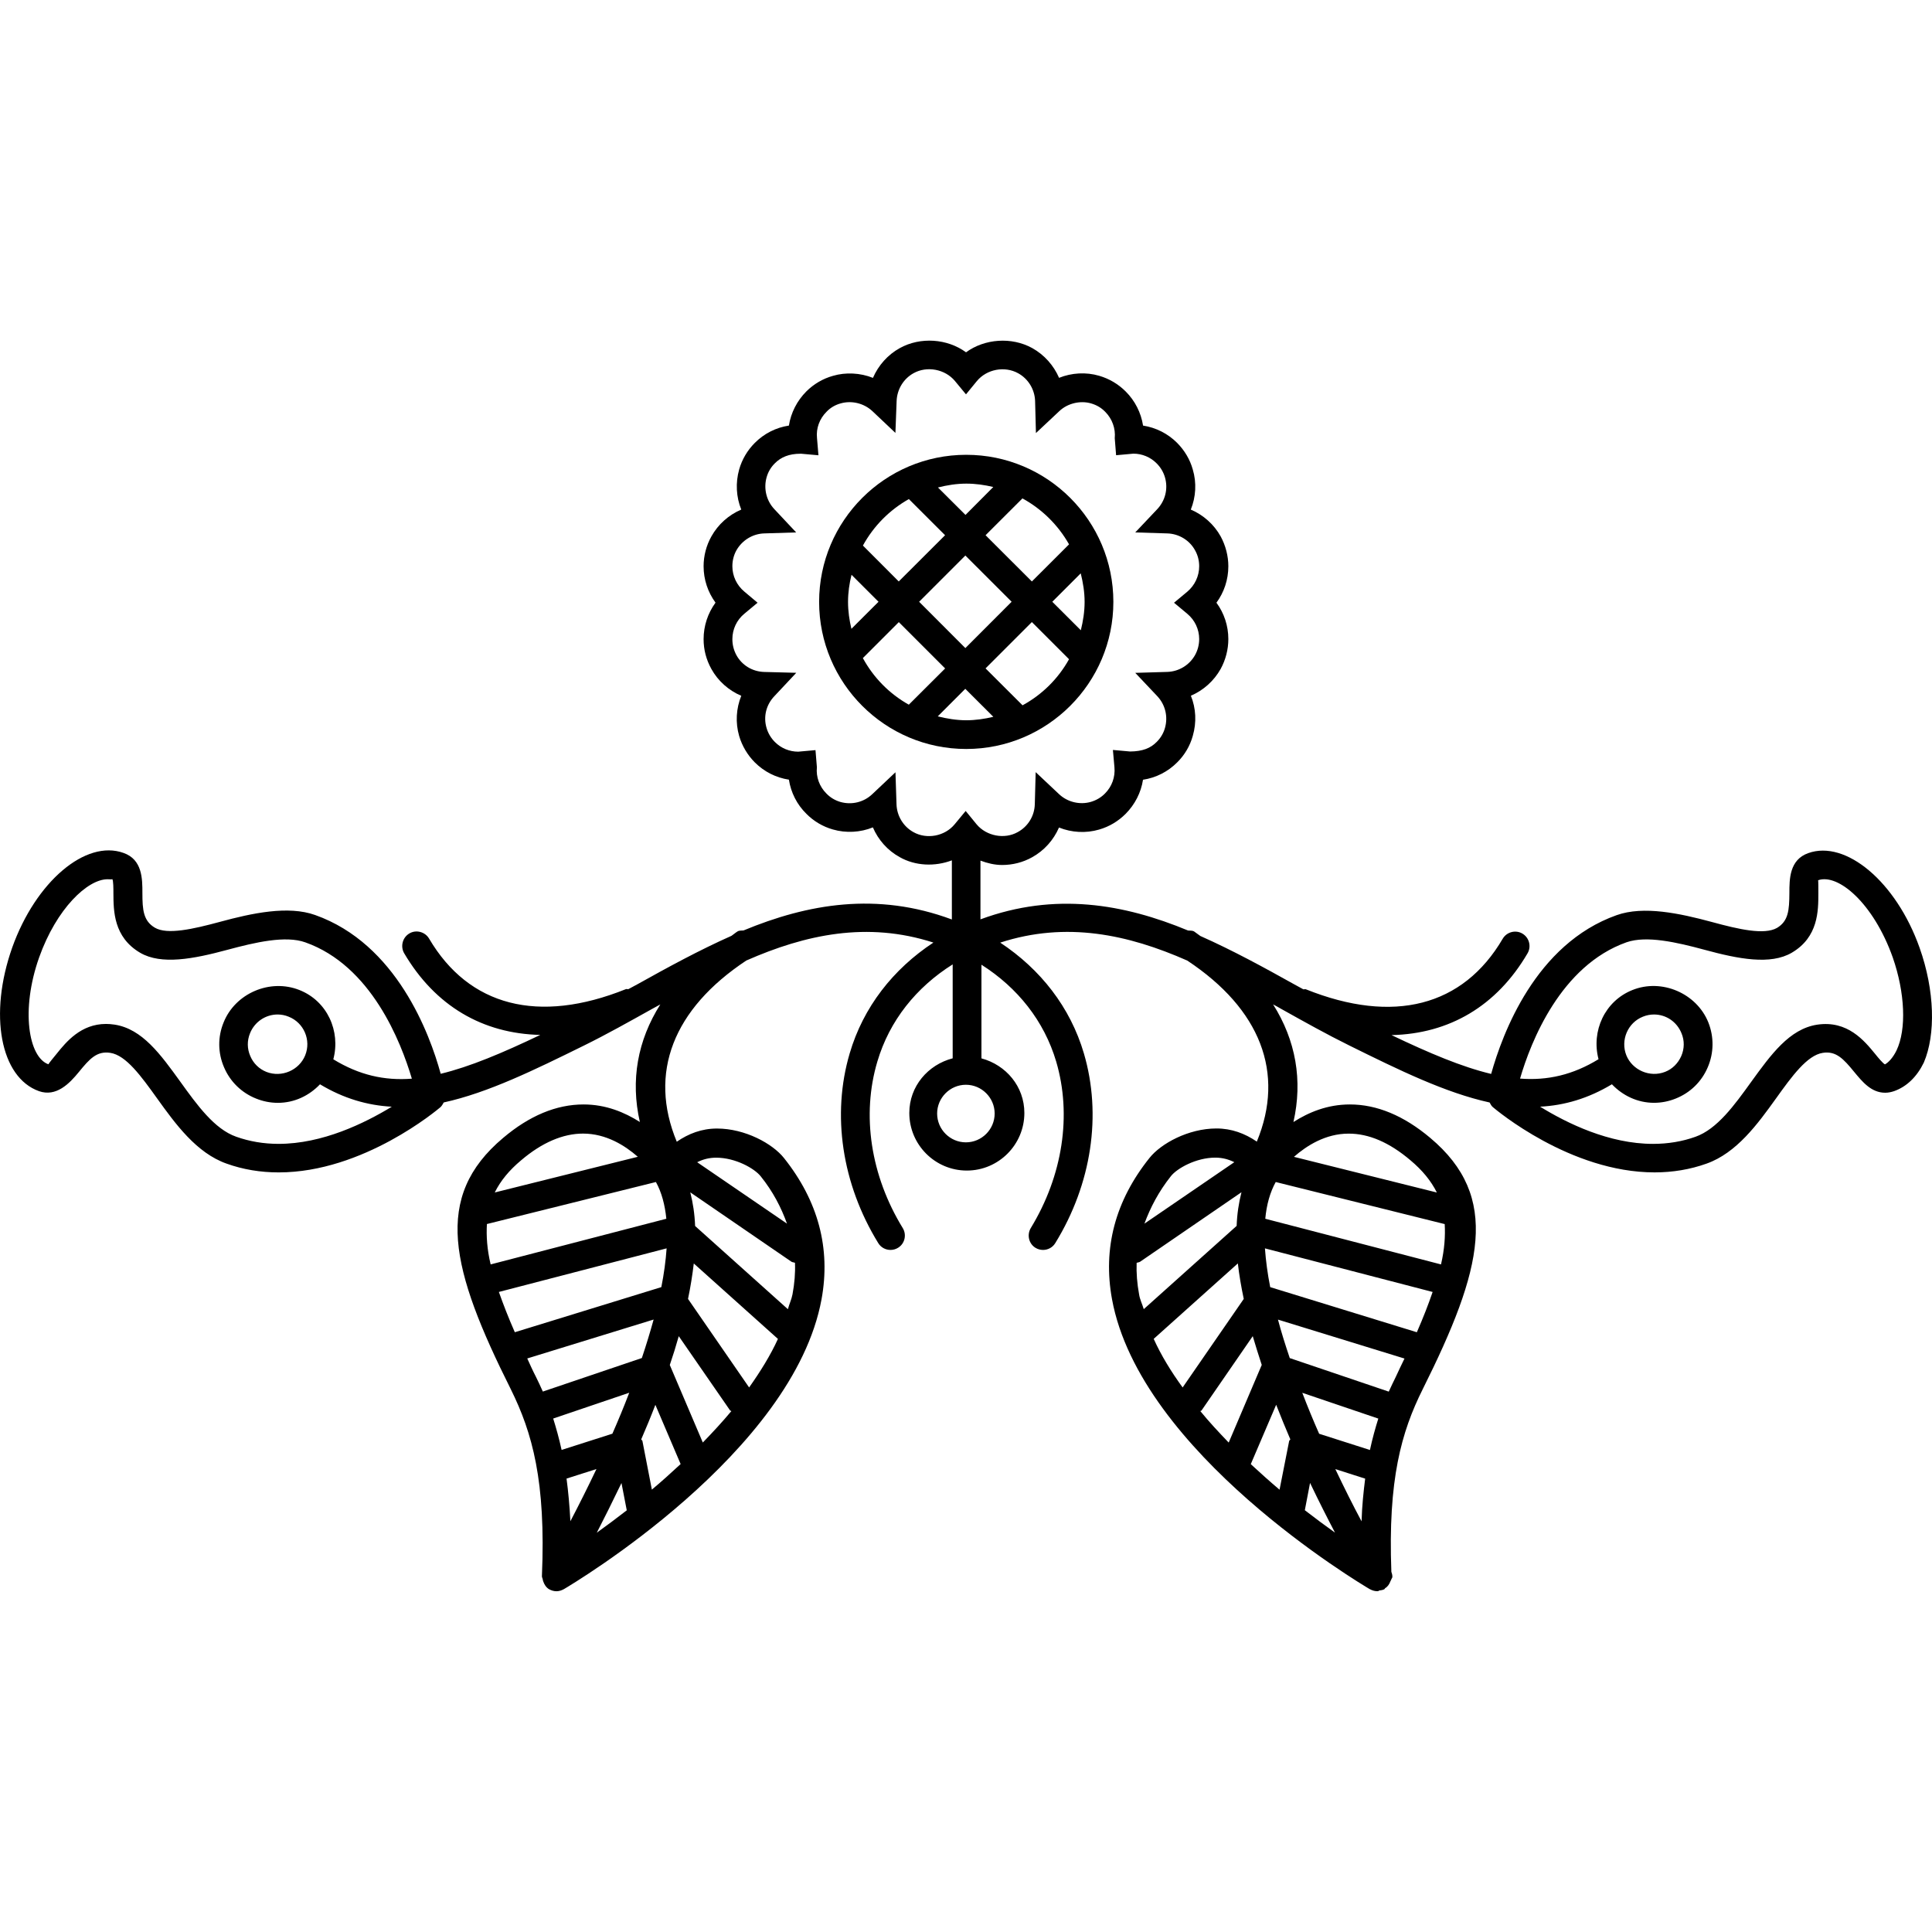 <?xml version="1.0" encoding="iso-8859-1"?>
<!-- Generator: Adobe Illustrator 16.0.0, SVG Export Plug-In . SVG Version: 6.00 Build 0)  -->
<!DOCTYPE svg PUBLIC "-//W3C//DTD SVG 1.1//EN" "http://www.w3.org/Graphics/SVG/1.1/DTD/svg11.dtd">
<svg version="1.1" id="Capa_1" xmlns="http://www.w3.org/2000/svg" xmlns:xlink="http://www.w3.org/1999/xlink" x="0px" y="0px"
	 width="181.352px" height="181.352px" viewBox="0 0 181.352 181.352" style="enable-background:new 0 0 181.352 181.352;"
	 xml:space="preserve">
<g>
	<g>
		<path d="M180.188,88.968c-2.193-6.193-6.924-10.151-10.451-8.888c-1.772,0.625-1.772,2.442-1.772,3.768
			c-0.011,1.601-0.095,2.613-1.16,3.251c-1.187,0.68-3.564,0.143-6.106-0.551c-3.037-0.82-6.418-1.542-8.943-0.646
			c-7.637,2.705-10.731,11.146-11.786,14.905c-2.753-0.659-5.796-1.946-9.351-3.644c5.4-0.121,9.861-2.705,12.772-7.684
			c0.369-0.641,0.153-1.469-0.49-1.846c-0.628-0.372-1.466-0.161-1.846,0.485c-3.718,6.349-10.257,8.042-18.473,4.746
			c-0.09-0.037-0.153,0.016-0.243,0c-0.3-0.169-0.585-0.316-0.886-0.485c-2.815-1.571-5.737-3.169-8.78-4.52
			c-0.205-0.134-0.369-0.282-0.574-0.417c-0.18-0.113-0.38-0.074-0.58-0.097c-5.996-2.489-12.482-3.634-19.486-1.047v-5.514
			c0.649,0.243,1.329,0.411,2.041,0.411c0.983,0,1.951-0.248,2.798-0.72c1.137-0.625,2.022-1.619,2.534-2.797
			c1.171,0.472,2.516,0.559,3.771,0.19c0.96-0.279,1.782-0.778,2.479-1.469c0.875-0.881,1.45-2.004,1.635-3.206
			c1.218-0.185,2.336-0.752,3.211-1.632c0.696-0.686,1.203-1.55,1.461-2.484c0.369-1.273,0.301-2.592-0.179-3.771
			c1.17-0.501,2.162-1.382,2.8-2.521c0.464-0.854,0.717-1.819,0.717-2.798c0-1.242-0.396-2.434-1.117-3.412
			c0.722-0.983,1.117-2.175,1.117-3.419c0-0.97-0.253-1.938-0.717-2.8c-0.633-1.139-1.635-2.02-2.806-2.523
			c0.475-1.181,0.56-2.51,0.185-3.763c-0.264-0.946-0.77-1.787-1.461-2.489c-0.875-0.88-1.993-1.442-3.206-1.632
			c-0.189-1.205-0.754-2.328-1.629-3.201c-0.686-0.686-1.529-1.194-2.489-1.474c-1.239-0.364-2.584-0.282-3.766,0.192
			c-0.506-1.165-1.382-2.159-2.518-2.792c-1.938-1.068-4.464-0.884-6.215,0.396c-1.756-1.284-4.277-1.469-6.215-0.396
			c-1.139,0.627-2.015,1.627-2.523,2.797c-1.176-0.475-2.563-0.545-3.752-0.192c-0.949,0.264-1.804,0.77-2.5,1.463
			c-0.875,0.878-1.447,2.001-1.637,3.206c-1.215,0.185-2.333,0.752-3.206,1.632c-0.686,0.686-1.195,1.542-1.463,2.489
			c-0.351,1.247-0.282,2.582,0.198,3.763c-1.176,0.504-2.17,1.379-2.806,2.523c-0.477,0.852-0.73,1.819-0.73,2.8
			c0,1.245,0.4,2.431,1.118,3.415c-0.717,0.983-1.118,2.175-1.118,3.422c0,0.989,0.242,1.922,0.73,2.803
			c0.63,1.139,1.635,2.02,2.806,2.518c-0.48,1.187-0.562,2.516-0.198,3.773c0.274,0.934,0.788,1.793,1.463,2.473
			c0.88,0.88,1.996,1.442,3.206,1.626c0.19,1.208,0.751,2.331,1.637,3.201c0.686,0.696,1.551,1.21,2.489,1.474
			c1.242,0.361,2.592,0.277,3.757-0.195c0.503,1.173,1.379,2.167,2.518,2.792c1.469,0.838,3.314,0.901,4.896,0.303v5.55
			c-7.035-2.618-13.537-1.469-19.559,1.031c-0.187,0.023-0.388-0.016-0.562,0.092c-0.211,0.129-0.366,0.277-0.566,0.411
			c-3.035,1.351-5.973,2.953-8.786,4.524c-0.309,0.169-0.583,0.316-0.891,0.48c-0.079,0.021-0.146-0.031-0.232,0
			c-8.213,3.301-14.742,1.608-18.478-4.746c-0.377-0.641-1.226-0.857-1.851-0.48c-0.638,0.377-0.854,1.205-0.493,1.846
			c2.922,4.967,7.383,7.557,12.783,7.678c-3.555,1.698-6.61,2.99-9.347,3.649c-1.026-3.755-4.153-12.2-11.789-14.905
			c-2.523-0.902-5.909-0.18-8.926,0.641c-2.55,0.69-4.959,1.231-6.114,0.551c-1.079-0.638-1.171-1.658-1.171-3.256
			c0-1.324,0-3.143-1.771-3.762c-3.547-1.282-8.24,2.689-10.45,8.883c-2.22,6.275-1.118,12.187,2.518,13.479
			c1.614,0.56,2.845-0.701,3.747-1.809c1.01-1.239,1.685-1.982,2.948-1.787c1.474,0.227,2.89,2.188,4.385,4.271
			c1.727,2.404,3.699,5.131,6.529,6.127c1.54,0.554,3.185,0.823,4.88,0.823c0.013,0,0,0,0.013,0c7.931,0,14.892-5.88,15.185-6.128
			c0.129-0.121,0.214-0.285,0.301-0.438c4.163-0.912,8.511-3.049,13.165-5.342c2.123-1.045,4.229-2.231,6.378-3.428
			c0.258-0.148,0.525-0.296,0.789-0.433c-2.139,3.375-2.813,7.13-1.922,11.037c-1.432-0.907-3.18-1.646-5.287-1.646
			c-2.544,0-5.076,1.05-7.544,3.138c-6.61,5.553-4.936,12.303,0.717,23.594c2.025,4.092,3.301,8.638,2.921,17.544
			c-0.005,0.105,0.05,0.175,0.071,0.274c0.011,0.079,0.021,0.132,0.053,0.222c0.103,0.295,0.267,0.559,0.546,0.733h0.005l0,0
			c0.216,0.121,0.454,0.189,0.691,0.189s0.464-0.073,0.669-0.185c0.005,0,0.011,0,0.016-0.005
			c0.875-0.517,21.552-12.814,24.197-27.222c0.875-4.772-0.316-9.229-3.531-13.258c-1.063-1.339-3.639-2.763-6.286-2.763
			c-1.437,0-2.679,0.485-3.773,1.239c-2.679-6.46-0.34-12.461,6.528-17.01c5.55-2.441,11.338-3.694,17.561-1.685
			c-3.786,2.494-6.584,6.064-7.857,10.399c-1.701,5.758-0.735,12.255,2.679,17.808c0.253,0.417,0.696,0.644,1.15,0.644
			c0.243,0,0.485-0.063,0.707-0.2c0.633-0.38,0.833-1.218,0.443-1.856c-3.009-4.909-3.882-10.604-2.381-15.631
			c1.134-3.833,3.649-6.966,7.069-9.117v8.817c-2.323,0.606-4.071,2.626-4.071,5.131c0,2.979,2.418,5.405,5.4,5.405
			c2.979,0,5.4-2.426,5.4-5.405c0-2.489-1.72-4.504-4.029-5.126v-8.791c3.391,2.152,5.888,5.279,7.017,9.092
			c1.481,5.021,0.611,10.71-2.384,15.625c-0.383,0.639-0.189,1.472,0.438,1.856c0.222,0.137,0.47,0.2,0.712,0.2
			c0.454,0,0.896-0.227,1.149-0.644c3.412-5.548,4.383-12.039,2.685-17.803c-1.276-4.335-4.071-7.899-7.854-10.399
			c6.209-2.02,12.01-0.762,17.558,1.685c6.866,4.548,9.197,10.544,6.528,16.994c-1.107-0.76-2.362-1.234-3.786-1.234
			c-2.647,0-5.221,1.424-6.286,2.764c-3.222,4.023-4.397,8.485-3.522,13.257c2.637,14.407,23.319,26.7,24.194,27.222
			c0.011,0,0.011,0,0.021,0.006c0.2,0.11,0.433,0.185,0.664,0.185c0.032,0,0.053,0,0.085,0c0.053,0,0.084-0.059,0.126-0.063
			c0.158-0.026,0.338-0.042,0.485-0.127c0.031-0.021,0.031-0.079,0.084-0.105c0.243-0.152,0.369-0.363,0.485-0.653
			c0.016-0.048,0.042-0.079,0.059-0.116c0.021-0.11,0.115-0.174,0.115-0.285c0-0.169-0.042-0.337-0.095-0.469
			c-0.327-8.665,0.938-13.126,2.942-17.139c5.643-11.296,7.31-18.052,0.707-23.594c-2.479-2.088-5.01-3.138-7.541-3.138
			c-2.12,0-3.871,0.738-5.3,1.65c0.886-3.912,0.222-7.667-1.909-11.042c0.259,0.132,0.517,0.284,0.78,0.433
			c2.142,1.196,4.251,2.378,6.381,3.428c4.641,2.293,8.986,4.43,13.163,5.347c0.09,0.147,0.152,0.312,0.301,0.433
			c0.295,0.248,7.256,6.128,15.182,6.128c1.698,0,3.349-0.274,4.878-0.823c2.827-1.002,4.799-3.718,6.528-6.127
			c1.487-2.078,2.922-4.051,4.388-4.271c1.239-0.195,1.94,0.559,2.942,1.787c0.76,0.912,1.593,1.957,2.911,1.957
			c0.29,0,0.564-0.059,0.833-0.148c1.192-0.422,2.146-1.35,2.795-2.684C181.707,97.115,181.617,92.986,180.188,88.968z
			 M26.146,107.372c-1.397,0-2.731-0.227-3.974-0.67c-2.046-0.717-3.673-2.979-5.244-5.162c-1.846-2.553-3.573-4.968-6.181-5.363
			c-0.287-0.042-0.551-0.063-0.791-0.063c-2.365,0-3.741,1.683-4.648,2.811c-0.295,0.354-0.728,0.892-0.768,0.976
			c-1.851-0.659-2.618-5.089-0.867-10.03c1.635-4.596,4.546-7.338,6.42-7.338c0.206,0,0.377,0.026,0.454-0.01
			c0.098,0.187,0.098,0.872,0.098,1.331c0.01,1.638,0.01,4.111,2.51,5.579c1.983,1.16,5.01,0.583,8.187-0.276
			c2.624-0.707,5.458-1.366,7.317-0.701c6.188,2.188,8.973,9.336,10.001,12.796c-2.586,0.2-4.962-0.343-7.372-1.819
			c0.696-2.637-0.562-5.458-3.169-6.497c-2.771-1.112-6.043,0.306-7.132,3.043c-0.556,1.354-0.541,2.853,0.042,4.202
			c0.572,1.351,1.653,2.4,3.009,2.938c0.651,0.264,1.345,0.401,2.046,0.401c1.545,0,2.938-0.67,3.953-1.74
			c2.225,1.339,4.472,1.982,6.74,2.104C34.208,105.442,30.272,107.372,26.146,107.372z M28.647,99.062
			c-0.562,1.392-2.204,2.114-3.636,1.556c-0.691-0.274-1.236-0.808-1.521-1.498c-0.298-0.686-0.303-1.439-0.021-2.13
			c0.43-1.071,1.458-1.762,2.592-1.762c0.345,0,0.702,0.068,1.031,0.205C28.529,95.997,29.225,97.638,28.647,99.062z
			 M74.622,118.536c0.04,0.965-0.042,1.94-0.232,2.958c-0.087,0.47-0.309,0.929-0.433,1.397l-8.709-7.81
			c-0.042-1.123-0.2-2.167-0.454-3.159l9.498,6.513C74.39,118.494,74.508,118.488,74.622,118.536z M70.318,130.237l-5.735-8.311
			c0.237-1.134,0.412-2.246,0.541-3.327l7.899,7.082C72.312,127.242,71.365,128.756,70.318,130.237z M65.971,135.405l-3.099-7.277
			c0.309-0.901,0.588-1.803,0.841-2.705l4.823,6.977c0.031,0.037,0.087,0.021,0.113,0.059
			C67.798,133.481,66.901,134.446,65.971,135.405z M46.828,121.272l15.746-4.092c-0.082,1.155-0.242,2.362-0.496,3.639
			l-13.753,4.234C47.714,123.667,47.239,122.433,46.828,121.272z M45.705,114.897l15.865-3.944c0.535,0.97,0.844,2.13,0.978,3.448
			l-16.492,4.287C45.715,117.255,45.642,116.026,45.705,114.897z M57.483,134.578l-4.767,1.523
			c-0.235-1.075-0.509-2.051-0.789-2.947l7.138-2.421C58.569,132.036,58.039,133.312,57.483,134.578z M61.354,123.862
			c-0.33,1.197-0.696,2.395-1.104,3.612l-9.295,3.148c-0.211-0.48-0.432-0.944-0.653-1.393c-0.319-0.617-0.546-1.139-0.81-1.714
			L61.354,123.862z M53.18,138.791l2.808-0.896c-0.833,1.751-1.669,3.412-2.447,4.899C53.465,141.328,53.341,140.015,53.18,138.791z
			 M58.337,139.208l0.496,2.562c-1.005,0.781-1.938,1.472-2.813,2.1C56.716,142.515,57.504,140.942,58.337,139.208z M60.302,135.258
			c-0.011-0.058-0.093-0.089-0.113-0.147c0.453-1.044,0.907-2.136,1.329-3.243l2.371,5.559c-0.907,0.838-1.804,1.655-2.7,2.399
			L60.302,135.258z M48.919,108.912c1.964-1.672,3.937-2.505,5.809-2.505c2.173,0,3.937,1.123,5.142,2.178l-13.429,3.349
			C46.991,110.826,47.801,109.846,48.919,108.912z M71.405,110.415c1.16,1.445,1.922,2.927,2.468,4.445l-8.43-5.764
			c0.538-0.274,1.128-0.428,1.782-0.428C69.045,108.669,70.822,109.682,71.405,110.415z M85.746,78.112
			c-0.949-0.521-1.561-1.526-1.593-2.618l-0.098-3.003l-2.181,2.059c-0.788,0.749-1.911,1.031-2.987,0.728
			c-0.496-0.146-0.938-0.403-1.311-0.789c-0.654-0.649-0.988-1.55-0.896-2.473l-0.132-1.604l-1.619,0.146
			c-0.826,0-1.608-0.324-2.186-0.902c-0.369-0.366-0.644-0.825-0.788-1.323c-0.314-1.058-0.04-2.175,0.733-2.985l2.057-2.194
			l-3.006-0.079c-1.102-0.029-2.091-0.622-2.616-1.582c-0.253-0.472-0.377-0.973-0.377-1.498c0-0.928,0.411-1.798,1.118-2.381
			l1.247-1.037l-1.237-1.041c-0.717-0.596-1.128-1.464-1.128-2.384c0-0.527,0.124-1.031,0.377-1.49
			c0.541-0.949,1.529-1.561,2.621-1.592l2.99-0.093l-2.046-2.181c-0.757-0.799-1.021-1.943-0.733-2.977
			c0.14-0.512,0.403-0.96,0.788-1.339c0.562-0.564,1.316-0.889,2.397-0.889c0.021,0,0.042,0,0.071,0l1.614,0.145l-0.135-1.613
			c-0.098-0.926,0.243-1.828,0.902-2.479c0.351-0.369,0.804-0.639,1.321-0.778c1.015-0.292,2.173-0.023,2.972,0.723l2.165,2.046
			l0.113-2.984c0.037-1.097,0.643-2.097,1.592-2.621c1.258-0.701,2.961-0.382,3.889,0.741l1.031,1.247l1.021-1.247
			c0.928-1.118,2.607-1.438,3.878-0.733c0.949,0.522,1.554,1.521,1.588,2.607l0.079,3.006l2.193-2.057
			c0.786-0.751,1.993-1.015,2.975-0.728c0.527,0.15,0.97,0.414,1.334,0.789c0.648,0.651,0.986,1.556,0.896,2.484l0.127,1.593
			l1.624-0.148c0.812,0,1.603,0.327,2.173,0.904c0.379,0.377,0.643,0.82,0.791,1.327c0.306,1.06,0.031,2.172-0.723,2.977
			l-2.067,2.186l3.006,0.093c1.092,0.031,2.094,0.643,2.605,1.582c0.264,0.464,0.39,0.973,0.39,1.5c0,0.926-0.411,1.793-1.118,2.389
			l-1.244,1.036l1.244,1.037c0.707,0.588,1.118,1.453,1.118,2.371c0,0.524-0.132,1.041-0.38,1.489
			c-0.527,0.952-1.523,1.562-2.615,1.596l-3.006,0.089l2.067,2.188c0.754,0.804,1.022,1.917,0.723,2.979
			c-0.138,0.499-0.412,0.958-0.786,1.324c-0.575,0.583-1.318,0.881-2.489,0.891l-1.613-0.145l0.143,1.614
			c0.089,0.923-0.237,1.825-0.887,2.473c-0.363,0.372-0.817,0.638-1.328,0.788c-1.039,0.298-2.188,0.021-2.979-0.722l-2.199-2.07
			L97.134,75.5c-0.031,1.086-0.636,2.085-1.604,2.608c-1.236,0.696-2.937,0.38-3.865-0.738l-1.02-1.247l-1.031,1.247
			C88.683,78.503,86.993,78.809,85.746,78.112z M93.366,104.524c0,1.492-1.216,2.705-2.7,2.705s-2.7-1.213-2.7-2.705
			c0-1.481,1.216-2.7,2.7-2.7S93.366,103.043,93.366,104.524z M135.264,118.688l-16.495-4.287c0.121-1.318,0.442-2.473,0.98-3.448
			l15.862,3.949C135.675,116.026,135.596,117.255,135.264,118.688z M132.996,125.054l-13.764-4.234
			c-0.253-1.271-0.411-2.483-0.496-3.639l15.741,4.092C134.082,122.433,133.603,123.667,132.996,125.054z M112.672,132.458
			c0.032-0.037,0.09-0.021,0.111-0.059l4.809-6.977c0.264,0.902,0.554,1.804,0.844,2.7l-3.101,7.288
			C114.412,134.451,113.511,133.486,112.672,132.458z M108.295,125.677l7.899-7.083c0.122,1.087,0.316,2.199,0.554,3.333
			l-5.737,8.311C109.936,128.761,109.002,127.242,108.295,125.677z M106.924,121.5c-0.189-1.019-0.264-1.999-0.231-2.959
			c0.11-0.047,0.231-0.042,0.332-0.11l9.508-6.518c-0.253,0.996-0.411,2.035-0.453,3.158l-8.718,7.815
			C107.225,122.423,106.992,121.969,106.924,121.5z M128.593,136.107l-4.768-1.524c-0.559-1.266-1.086-2.547-1.582-3.844l7.135,2.42
			C129.099,134.051,128.824,135.026,128.593,136.107z M119.791,131.862c0.433,1.107,0.876,2.193,1.329,3.248
			c-0.021,0.063-0.101,0.095-0.11,0.153l-0.902,4.571c-0.896-0.754-1.793-1.561-2.7-2.398L119.791,131.862z M122.971,139.197
			c0.834,1.74,1.63,3.312,2.342,4.667c-0.875-0.622-1.824-1.323-2.832-2.104L122.971,139.197z M125.344,137.9l2.801,0.896
			c-0.153,1.218-0.296,2.536-0.338,4.008C127.005,141.312,126.178,139.651,125.344,137.9z M131.023,129.235
			c-0.222,0.449-0.442,0.907-0.664,1.393l-9.292-3.148c-0.411-1.218-0.791-2.415-1.107-3.612l11.876,3.655
			C131.551,128.097,131.313,128.613,131.023,129.235z M109.909,110.404c0.574-0.733,2.367-1.74,4.166-1.74
			c0.653,0,1.233,0.153,1.787,0.427l-8.438,5.77C107.984,113.342,108.759,111.854,109.909,110.404z M132.395,108.912
			c1.118,0.938,1.925,1.919,2.479,3.026l-13.415-3.348c1.202-1.055,2.974-2.179,5.125-2.179
			C128.477,106.401,130.417,107.235,132.395,108.912z M178.021,98.603c-0.332,0.68-0.749,1.123-1.086,1.308
			c-0.19-0.095-0.633-0.622-0.918-0.98c-1.013-1.234-2.589-3.175-5.442-2.748c-2.604,0.396-4.345,2.816-6.19,5.363
			c-1.572,2.184-3.196,4.44-5.242,5.163c-1.234,0.442-2.579,0.664-3.977,0.664c-4.123,0-8.042-1.92-10.6-3.491
			c2.268-0.116,4.515-0.765,6.74-2.104c1.018,1.07,2.415,1.74,3.949,1.74c0.707,0,1.397-0.138,2.046-0.401
			c1.361-0.543,2.426-1.582,3.001-2.932c0.58-1.35,0.596-2.848,0.058-4.208c-1.097-2.742-4.382-4.155-7.135-3.043
			c-2.589,1.033-3.87,3.85-3.175,6.491c-2.404,1.472-4.799,2.02-7.366,1.819c1.012-3.47,3.812-10.602,9.998-12.796
			c1.872-0.648,4.693-0.005,7.325,0.707c3.18,0.865,6.186,1.447,8.189,0.271c2.489-1.463,2.489-3.937,2.489-5.574
			c0-0.453,0-1.145-0.021-1.226c1.877-0.662,5.199,2.162,7.003,7.243C178.822,93.187,178.97,96.614,178.021,98.603z M154.216,95.433
			c0.338-0.137,0.686-0.205,1.039-0.205c1.145,0,2.151,0.69,2.584,1.762c0.29,0.69,0.274,1.455-0.021,2.135
			c-0.301,0.681-0.828,1.219-1.52,1.487c-1.424,0.56-3.074-0.158-3.639-1.556C152.097,97.638,152.792,95.997,154.216,95.433z"/>
		<path d="M104.509,56.497c0-7.615-6.186-13.806-13.811-13.806s-13.809,6.191-13.809,13.806c0,7.614,6.188,13.808,13.809,13.808
			C98.312,70.305,104.509,64.111,104.509,56.497z M88.024,67.244l2.586-2.587l2.632,2.629c-0.815,0.195-1.674,0.324-2.555,0.324
			C89.775,67.605,88.889,67.46,88.024,67.244z M95.984,66.205l-3.473-3.465l4.348-4.348l3.488,3.488
			C99.33,63.711,97.822,65.203,95.984,66.205z M90.616,60.834l-4.34-4.348l4.34-4.34l4.343,4.34L90.616,60.834z M101.809,56.497
			c0,0.923-0.143,1.803-0.354,2.663l-2.679-2.674l2.669-2.668C101.661,54.683,101.809,55.574,101.809,56.497z M100.348,51.097
			l-3.488,3.483l-4.348-4.34l3.462-3.457C97.807,47.788,99.319,49.277,100.348,51.097z M93.237,45.713l-2.608,2.621l-2.586-2.576
			c0.857-0.216,1.743-0.361,2.666-0.361C91.578,45.396,92.422,45.52,93.237,45.713z M85.313,46.847l3.398,3.393l-4.348,4.34
			L81,51.21C82.004,49.38,83.489,47.875,85.313,46.847z M79.603,56.497c0-0.881,0.124-1.722,0.327-2.542l2.534,2.531l-2.544,2.539
			C79.727,58.216,79.603,57.372,79.603,56.497z M80.995,61.772l3.375-3.375l4.348,4.349l-3.41,3.401
			C83.479,65.121,81.994,63.608,80.995,61.772z"/>
	</g>
</g>
<g>
</g>
<g>
</g>
<g>
</g>
<g>
</g>
<g>
</g>
<g>
</g>
<g>
</g>
<g>
</g>
<g>
</g>
<g>
</g>
<g>
</g>
<g>
</g>
<g>
</g>
<g>
</g>
<g>
</g>
</svg>
